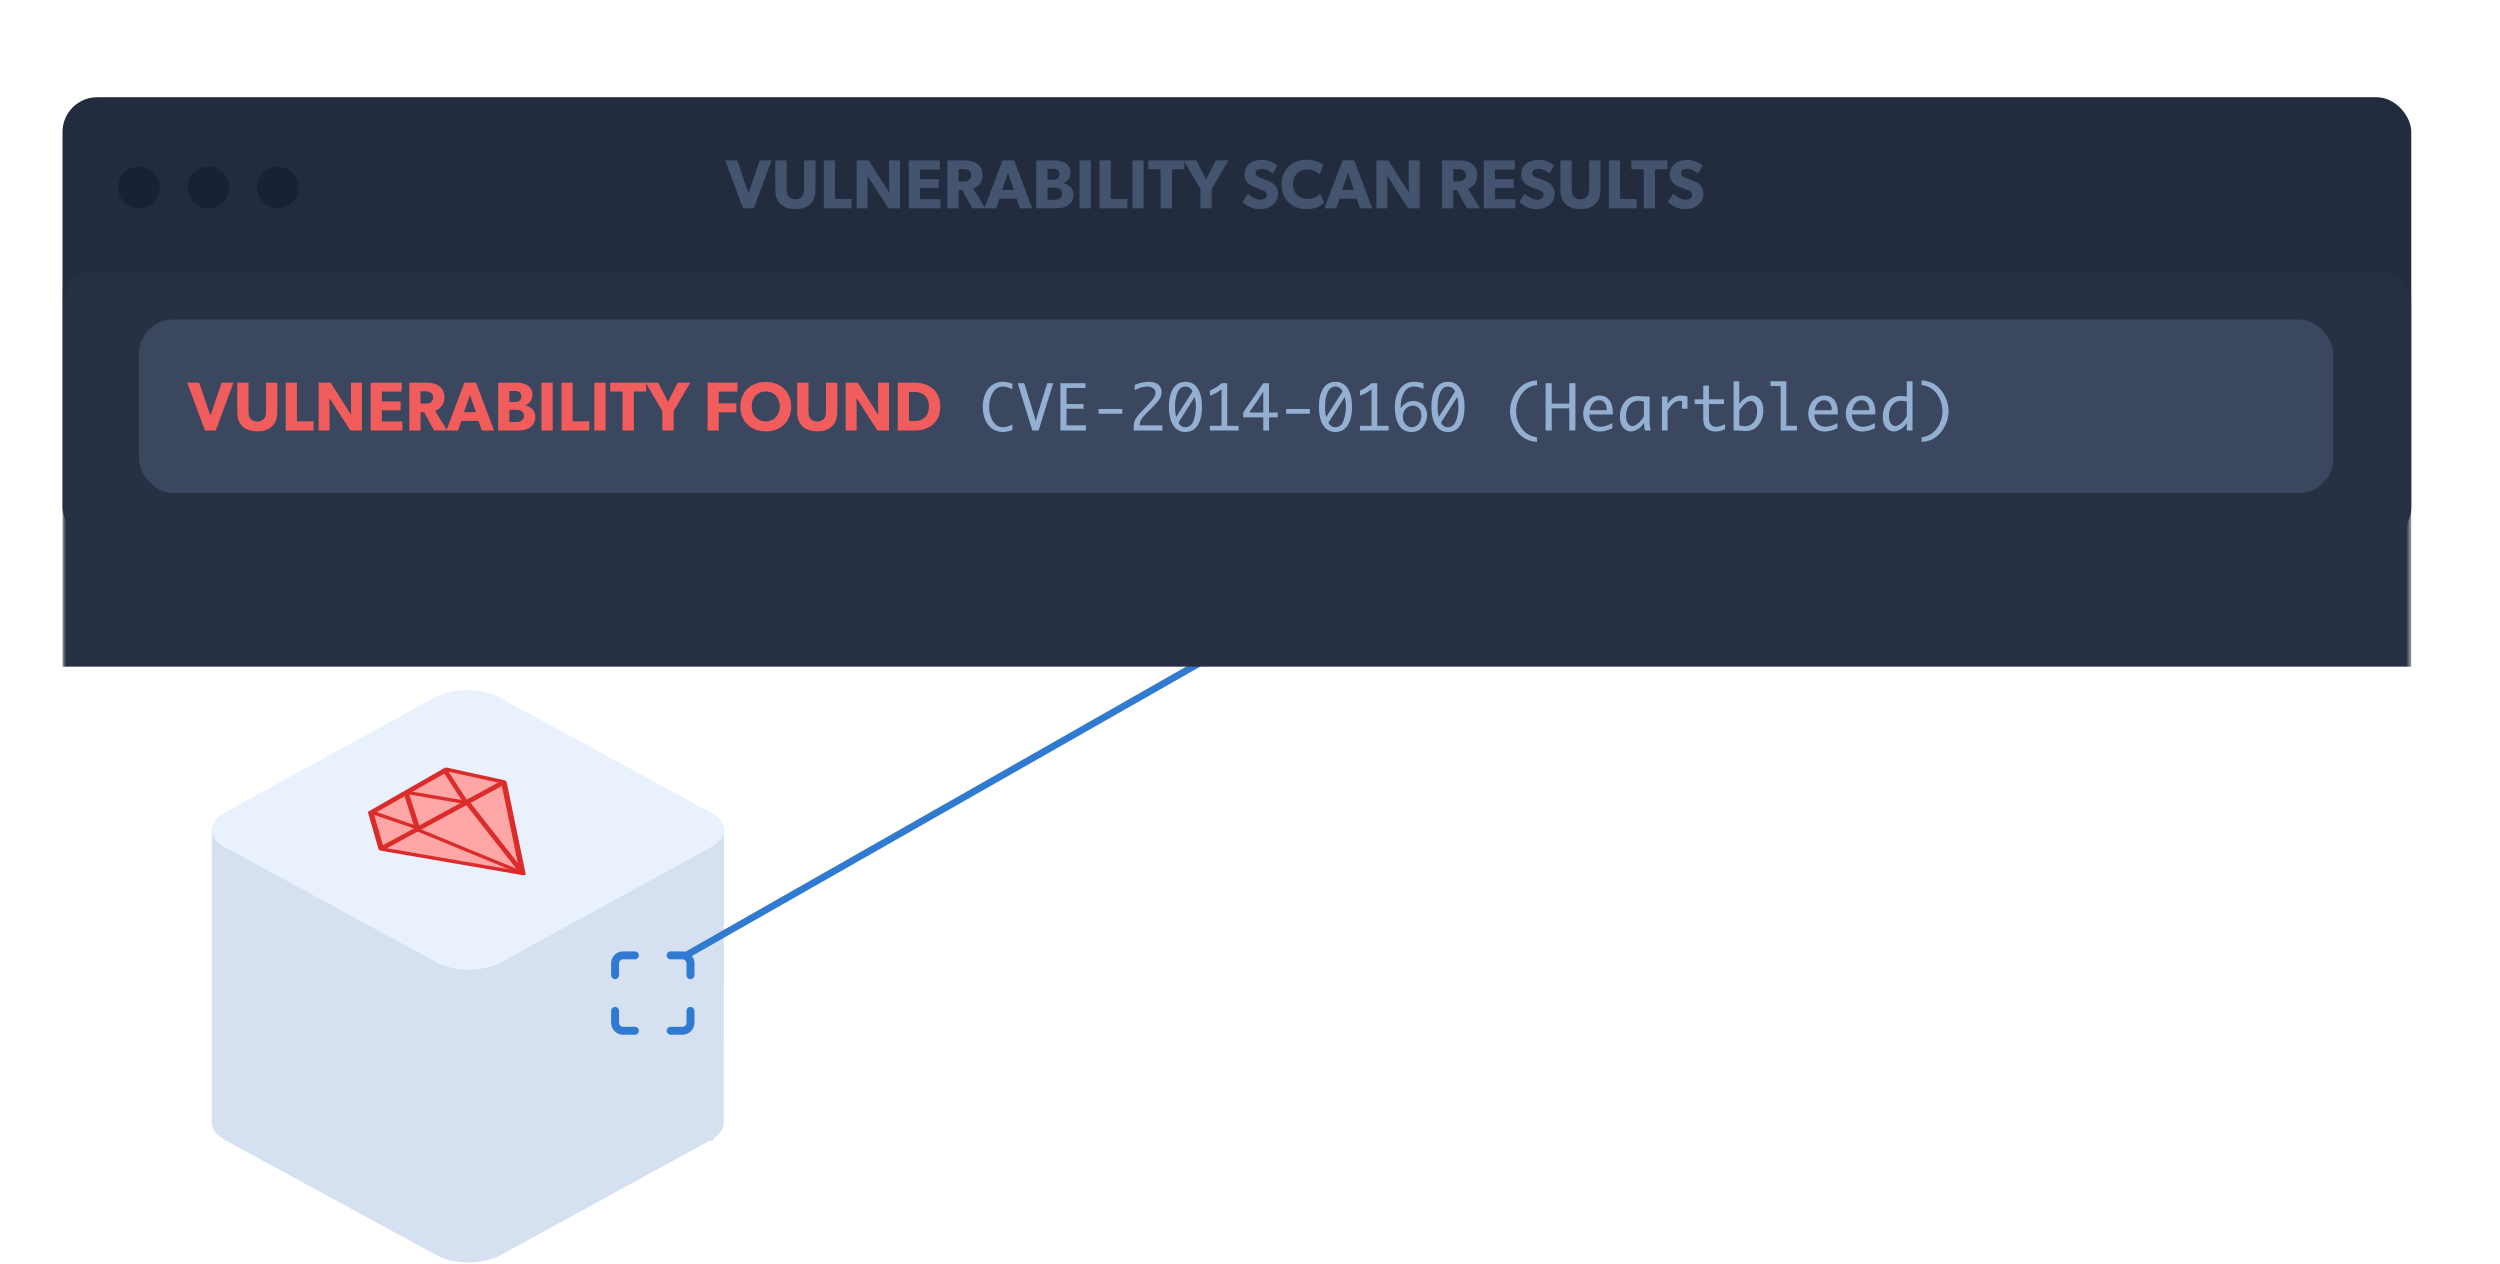 <svg xmlns="http://www.w3.org/2000/svg" xmlns:xlink="http://www.w3.org/1999/xlink" width="360" height="182" viewBox="0 0 360 182">
  <defs>
    <filter id="vuln-scanning-a" width="135.4%" height="287.5%" x="-17.7%" y="-93.8%" filterUnits="objectBoundingBox">
      <feOffset in="SourceAlpha" result="shadowOffsetOuter1"/>
      <feGaussianBlur in="shadowOffsetOuter1" result="shadowBlurOuter1" stdDeviation="20"/>
      <feColorMatrix in="shadowBlurOuter1" result="shadowMatrixOuter1" values="0 0 0 0 0 0 0 0 0 0 0 0 0 0 0 0 0 0 0.271 0"/>
      <feMerge>
        <feMergeNode in="shadowMatrixOuter1"/>
        <feMergeNode in="SourceGraphic"/>
      </feMerge>
    </filter>
    <rect id="vuln-scanning-b" width="338.225" height="64" rx="5"/>
  </defs>
  <g fill="none" fill-rule="evenodd" transform="translate(9 14)">
    <g transform="translate(21 85)">
      <path fill="#D5E0F0" d="M74.226 62.677C74.224 63.581 73.597 64.483 72.346 65.168 72.346 65.168 71.572 25.705 71.574 24.77 71.577 24.041 72.361 22.267 72.361 22.267 72.827 22.012 72.92 21.378 73.213 21.074 73.707 20.561 74.24 20.343 74.243 19.776L74.226 62.677zM3.079 25.475C3.076 26.366 2.391 65.166 2.391 65.166 1.114 64.471.478 63.555.481 62.639L.496 20.481C.493 21.107 1.256 21.311 1.852 21.866 2.128 22.124 2.002 22.788 2.406 23.008 2.406 23.008 3.081 24.702 3.079 25.475zM43.409 42.104C43.408 42.527 45.132 54.931 44.761 65.758 44.471 74.236 42.066 81.753 42.066 81.753 39.547 83.134 35.411 83.134 32.875 81.753 32.875 81.753 30.717 75.676 30.532 68.277 30.248 56.944 31.895 42.515 31.896 42.104 31.899 41.119 32.89 39.596 32.89 39.596 34.118 40.265 36.039 39.575 37.653 39.596 39.371 39.619 40.782 40.308 42.082 39.596 42.082 39.596 43.412 41.194 43.409 42.104z"/>
      <path fill="#D5E0F0" d="M57.213 28.898C61.816 26.377 72.361 22.267 72.361 22.267 72.361 22.267 73.28 44.764 73.276 56.094 73.272 67.423 72.346 65.168 72.346 65.168L42.066 81.753 42.083 38.853C42.083 38.853 51.724 31.905 57.213 28.898zM20.335 31.109C24.758 33.516 32.89 39.596 32.89 39.596L32.876 81.753 2.391 65.166 2.406 23.008C2.406 23.008 14.597 27.986 20.335 31.109z"/>
      <path fill="#E9F1FD" d="M72.331,17.992 C74.867,19.373 74.881,21.631 72.361,23.011 L42.083,39.596 C39.561,40.977 35.426,40.977 32.89,39.596 L2.405,23.008 C-0.131,21.629 -0.143,19.37 2.377,17.989 L32.656,1.405 C35.175,0.024 39.312,0.024 41.848,1.405 L72.331,17.992 Z"/>
      <g transform="rotate(-55 30.501 -9.707)">
        <polygon fill="#FFA6A6" points="3.754 .614 .451 4.588 9.129 23.449 18.335 13.78 14.99 5.778"/>
        <path fill="#DC2B2B" fill-rule="nonzero" d="M9.088,23.698 C9.007,23.653 8.93,23.562 8.879,23.449 L0.066,4.75 C-0.018,4.578 -0.023,4.387 0.056,4.291 L3.471,0.064 C3.525,-0.004 3.611,-0.018 3.7,0.024 L15.085,5.387 C15.174,5.429 15.257,5.525 15.309,5.646 L18.55,13.415 C18.625,13.597 18.615,13.794 18.526,13.889 L9.3,23.68 C9.247,23.736 9.169,23.742 9.088,23.698 Z M0.642,4.786 L9.102,22.741 L17.958,13.343 L14.925,6.081 L3.838,0.828 L0.642,4.786 Z"/>
        <path fill="#DC2B2B" fill-rule="nonzero" d="M18.095,13.844 L0.51,5.045 C0.355,4.968 0.229,4.744 0.229,4.543 C0.229,4.341 0.355,4.242 0.511,4.318 L18.116,13.078 C18.272,13.155 18.393,13.388 18.387,13.6 C18.381,13.811 18.25,13.92 18.095,13.844 Z"/>
        <path fill="#DC2B2B" fill-rule="nonzero" d="M9.247,23.274 C9.217,23.259 9.187,23.238 9.159,23.212 C9.004,23.072 8.922,22.821 8.974,22.652 L12.621,10.58 C12.675,10.407 12.848,10.374 13.004,10.509 C13.162,10.643 13.245,10.893 13.19,11.066 L9.531,23.158 C9.489,23.295 9.371,23.337 9.247,23.274 Z"/>
        <path fill="#DC2B2B" fill-rule="nonzero" d="M9.099,23.57 C8.988,23.506 8.886,23.344 8.853,23.164 L5.326,7.405 C5.283,7.187 5.363,7.019 5.504,7.031 C5.646,7.041 5.795,7.229 5.838,7.447 L9.354,23.226 C9.395,23.448 9.316,23.614 9.177,23.597 C9.151,23.595 9.125,23.585 9.099,23.57 Z"/>
        <path fill="#DC2B2B" fill-rule="nonzero" d="M5.758,7.488 C5.659,7.436 5.566,7.31 5.519,7.154 L3.571,0.443 C3.505,0.225 3.484,0.162 3.649,0.13 C3.814,0.097 4.072,0.333 4.138,0.552 L6.003,7.07 C6.068,7.291 6.012,7.489 5.878,7.512 C5.84,7.518 5.799,7.51 5.758,7.488 Z"/>
        <path fill="#DC2B2B" fill-rule="nonzero" d="M5.7,7.572 C5.649,7.542 5.597,7.487 5.553,7.41 C5.444,7.219 5.424,6.967 5.507,6.846 L8.732,2.628 C8.817,2.503 8.974,2.556 9.083,2.744 C9.192,2.934 9.211,3.188 9.126,3.313 L5.9,7.534 C5.85,7.606 5.775,7.616 5.7,7.572 Z"/>
        <path fill="#DC2B2B" fill-rule="nonzero" d="M12.73,11.079 C12.651,11.035 12.575,10.937 12.526,10.806 L8.907,3.172 C8.822,2.954 8.849,2.723 8.966,2.655 C9.082,2.587 9.246,2.709 9.33,2.928 L12.948,10.566 C13.03,10.788 13.003,11.021 12.886,11.087 C12.839,11.114 12.784,11.109 12.73,11.079 Z"/>
        <path fill="#DC2B2B" fill-rule="nonzero" d="M12.767,11.137 C12.729,11.115 12.691,11.078 12.655,11.028 C12.532,10.855 12.364,10.845 12.43,10.683 L14.577,5.393 C14.644,5.229 14.798,5.233 14.923,5.403 C15.047,5.574 15.093,5.846 15.027,6.011 L12.998,11.047 C12.95,11.162 12.86,11.191 12.767,11.137 Z"/>
      </g>
      <path fill="#307AD1" fill-rule="nonzero" d="M68.286,38 L66.571,38 C66.256,38 66,38.256 66,38.571 C66,38.887 66.256,39.143 66.571,39.143 L68.286,39.143 C68.601,39.143 68.857,39.399 68.857,39.714 L68.857,41.429 C68.857,41.744 69.113,42 69.429,42 C69.744,42 70,41.744 70,41.429 L70,39.714 C70,38.768 69.232,38 68.286,38 Z M61.429,38 L59.714,38 C58.768,38 58,38.768 58,39.714 L58,41.429 C58,41.744 58.256,42 58.571,42 C58.887,42 59.143,41.744 59.143,41.429 L59.143,39.714 C59.143,39.399 59.399,39.143 59.714,39.143 L61.429,39.143 C61.744,39.143 62,38.887 62,38.572 C62,38.256 61.744,38 61.429,38 Z M69.429,46 C69.113,46 68.857,46.256 68.857,46.571 L68.857,48.286 C68.857,48.601 68.601,48.857 68.286,48.857 L66.571,48.857 C66.256,48.857 66,49.113 66,49.429 C66,49.744 66.256,50 66.571,50 L68.286,50 C69.232,50 70,49.232 70,48.286 L70,46.571 C70,46.256 69.744,46 69.429,46 Z M61.428,48.857 L59.714,48.857 C59.399,48.857 59.143,48.601 59.143,48.286 L59.143,46.571 C59.143,46.256 58.887,46 58.571,46 C58.256,46 58,46.256 58,46.571 L58,48.286 C58,49.232 58.768,50 59.714,50 L61.429,50 C61.744,50 62,49.744 62,49.429 C62,49.113 61.744,48.857 61.428,48.857 Z"/>
    </g>
    <polyline stroke="#307AD1" points="89.659 123.643 168.501 78.759 168.501 62.593"/>
    <g filter="url(#vuln-scanning-a)">
      <mask id="vuln-scanning-c" fill="white">
        <use xlink:href="#vuln-scanning-b"/>
      </mask>
      <use fill="#222C3E" xlink:href="#vuln-scanning-b"/>
      <circle cx="11" cy="13" r="3" fill="#172234" mask="url(#vuln-scanning-c)"/>
      <circle cx="21" cy="13" r="3" fill="#172234" mask="url(#vuln-scanning-c)"/>
      <circle cx="31" cy="13" r="3" fill="#172234" mask="url(#vuln-scanning-c)"/>
      <rect width="338.225" height="57" y="25" fill="#273143" mask="url(#vuln-scanning-c)"/>
      <path fill="#45546E" d="M100.395,9.1 L102.105,9.1 L99.545,16 L98.005,16 L95.445,9.1 L97.165,9.1 L98.785,13.85 L100.395,9.1 Z M108.425,9.1 L108.425,13.12 C108.425,14.09 108.255,14.76 107.765,15.29 C107.285,15.81 106.535,16.11 105.535,16.11 C104.525,16.11 103.785,15.81 103.295,15.29 C102.815,14.76 102.645,14.09 102.645,13.12 L102.645,9.1 L104.275,9.1 L104.275,13.12 C104.275,13.61 104.315,13.99 104.545,14.27 C104.765,14.53 105.085,14.7 105.535,14.7 C105.985,14.7 106.305,14.53 106.525,14.27 C106.755,13.99 106.795,13.61 106.795,13.12 L106.795,9.1 L108.425,9.1 Z M113.635,14.66 L113.635,16 L109.635,16 L109.635,9.1 L111.245,9.1 L111.245,14.66 L113.635,14.66 Z M120.605,9.1 L120.605,16 L118.945,16 L115.915,11.32 C115.915,11.32 115.945,12.15 115.945,12.88 L115.945,16 L114.365,16 L114.365,9.1 L116.095,9.1 L119.055,13.74 C119.055,13.74 119.025,12.96 119.025,12.23 L119.025,9.1 L120.605,9.1 Z M126.425,14.69 L126.425,16 L121.865,16 L121.865,9.1 L126.335,9.1 L126.335,10.39 L123.475,10.39 L123.475,11.8 L126.175,11.8 L126.175,13.09 L123.475,13.09 L123.475,14.69 L126.425,14.69 Z M131.135,13.15 L132.885,16 L131.005,16 L129.555,13.36 L129.045,13.36 L129.045,16 L127.425,16 L127.425,9.1 L129.905,9.1 C130.675,9.1 131.275,9.26 131.725,9.59 C132.185,9.93 132.485,10.48 132.485,11.17 C132.485,12.48 131.645,12.99 131.135,13.15 Z M130.855,11.23 C130.855,10.88 130.715,10.68 130.505,10.53 C130.305,10.38 130.045,10.35 129.675,10.35 L129.035,10.35 L129.035,12.12 L129.675,12.12 C130.045,12.12 130.305,12.08 130.505,11.93 C130.715,11.78 130.855,11.59 130.855,11.23 Z M137.035,9.09 L139.635,16 L137.875,16 L137.385,14.61 L134.925,14.61 L134.435,16 L132.755,16 L135.355,9.09 L137.035,9.09 Z M135.295,13.35 L137.015,13.35 L136.155,10.87 L135.295,13.35 Z M145.575,14.02 C145.575,14.78 145.255,15.23 144.815,15.55 C144.375,15.87 143.755,16 143.045,16 L140.225,16 L140.225,9.1 L142.575,9.1 C143.205,9.1 143.815,9.15 144.275,9.39 C144.735,9.63 145.155,10.08 145.155,10.84 C145.155,11.6 144.665,12.18 144.145,12.36 L144.145,12.38 C145.005,12.59 145.575,13.17 145.575,14.02 Z M143.565,11.08 C143.565,10.75 143.425,10.56 143.225,10.44 C143.035,10.32 142.855,10.3 142.505,10.3 L141.835,10.3 L141.835,11.89 L142.465,11.89 C142.825,11.89 143.035,11.87 143.225,11.74 C143.425,11.6 143.565,11.42 143.565,11.08 Z M143.935,13.89 C143.935,13.58 143.825,13.37 143.585,13.2 C143.345,13.03 143.075,13.01 142.725,13.01 L141.835,13.01 L141.835,14.77 L142.725,14.77 C143.075,14.77 143.345,14.75 143.585,14.58 C143.825,14.42 143.935,14.19 143.935,13.89 Z M148.075,9.1 L148.075,16 L146.455,16 L146.455,9.1 L148.075,9.1 Z M153.335,14.66 L153.335,16 L149.335,16 L149.335,9.1 L150.945,9.1 L150.945,14.66 L153.335,14.66 Z M155.685,9.1 L155.685,16 L154.065,16 L154.065,9.1 L155.685,9.1 Z M161.535,9.1 L161.535,10.38 L159.755,10.38 L159.755,16 L158.135,16 L158.135,10.38 L156.355,10.38 L156.355,9.1 L161.535,9.1 Z M166.085,9.1 L167.885,9.1 L165.485,13.21 L165.485,16 L163.865,16 L163.865,13.21 L161.465,9.1 L163.265,9.1 L164.675,11.85 L166.085,9.1 Z M175.035,13.9 C175.035,14.56 174.725,15.16 174.225,15.55 C173.735,15.94 173.095,16.12 172.355,16.12 C171.355,16.12 170.465,15.6 169.905,15.08 L170.705,13.9 C171.205,14.42 171.975,14.77 172.505,14.77 C173.025,14.77 173.425,14.52 173.425,14.06 C173.425,13.59 172.915,13.41 172.615,13.3 C172.315,13.19 171.795,13.01 171.565,12.91 C171.395,12.83 171.045,12.7 170.745,12.41 C170.445,12.13 170.205,11.73 170.205,11.08 C170.205,10.42 170.525,9.9 170.925,9.57 C171.315,9.24 171.945,9.02 172.745,9.02 C173.545,9.02 174.465,9.4 174.935,9.87 L174.245,11 C173.845,10.6 173.225,10.3 172.705,10.3 C172.185,10.3 171.805,10.5 171.805,10.92 C171.805,11.34 172.195,11.5 172.505,11.62 C172.805,11.74 173.315,11.92 173.535,12.01 C173.725,12.08 174.185,12.26 174.495,12.57 C174.785,12.86 175.035,13.28 175.035,13.9 Z M181.115,13.92 L181.655,15.18 C181.305,15.54 180.575,16.12 179.165,16.12 C177.135,16.12 175.545,14.78 175.545,12.56 C175.545,10.33 177.155,9 179.165,9 C180.585,9 181.355,9.59 181.535,9.78 L181.035,11.12 C180.905,10.95 180.165,10.4 179.255,10.4 C178.085,10.4 177.185,11.18 177.185,12.53 C177.185,13.88 178.125,14.65 179.255,14.65 C180.115,14.65 180.735,14.31 181.115,13.92 Z M186.005,9.09 L188.605,16 L186.845,16 L186.355,14.61 L183.895,14.61 L183.405,16 L181.725,16 L184.325,9.09 L186.005,9.09 Z M184.265,13.35 L185.985,13.35 L185.125,10.87 L184.265,13.35 Z M195.435,9.1 L195.435,16 L193.775,16 L190.745,11.32 C190.745,11.32 190.775,12.15 190.775,12.88 L190.775,16 L189.195,16 L189.195,9.1 L190.925,9.1 L193.885,13.74 C193.885,13.74 193.855,12.96 193.855,12.23 L193.855,9.1 L195.435,9.1 Z M202.375,13.15 L204.125,16 L202.245,16 L200.795,13.36 L200.285,13.36 L200.285,16 L198.665,16 L198.665,9.1 L201.145,9.1 C201.915,9.1 202.515,9.26 202.965,9.59 C203.425,9.93 203.725,10.48 203.725,11.17 C203.725,12.48 202.885,12.99 202.375,13.15 Z M202.095,11.23 C202.095,10.88 201.955,10.68 201.745,10.53 C201.545,10.38 201.285,10.35 200.915,10.35 L200.275,10.35 L200.275,12.12 L200.915,12.12 C201.285,12.12 201.545,12.08 201.745,11.93 C201.955,11.78 202.095,11.59 202.095,11.23 Z M209.225,14.69 L209.225,16 L204.665,16 L204.665,9.1 L209.135,9.1 L209.135,10.39 L206.275,10.39 L206.275,11.8 L208.975,11.8 L208.975,13.09 L206.275,13.09 L206.275,14.69 L209.225,14.69 Z M214.885,13.9 C214.885,14.56 214.575,15.16 214.075,15.55 C213.585,15.94 212.945,16.12 212.205,16.12 C211.205,16.12 210.315,15.6 209.755,15.08 L210.555,13.9 C211.055,14.42 211.825,14.77 212.355,14.77 C212.875,14.77 213.275,14.52 213.275,14.06 C213.275,13.59 212.765,13.41 212.465,13.3 C212.165,13.19 211.645,13.01 211.415,12.91 C211.245,12.83 210.895,12.7 210.595,12.41 C210.295,12.13 210.055,11.73 210.055,11.08 C210.055,10.42 210.375,9.9 210.775,9.57 C211.165,9.24 211.795,9.02 212.595,9.02 C213.395,9.02 214.315,9.4 214.785,9.87 L214.095,11 C213.695,10.6 213.075,10.3 212.555,10.3 C212.035,10.3 211.655,10.5 211.655,10.92 C211.655,11.34 212.045,11.5 212.355,11.62 C212.655,11.74 213.165,11.92 213.385,12.01 C213.575,12.08 214.035,12.26 214.345,12.57 C214.635,12.86 214.885,13.28 214.885,13.9 Z M221.475,9.1 L221.475,13.12 C221.475,14.09 221.305,14.76 220.815,15.29 C220.335,15.81 219.585,16.11 218.585,16.11 C217.575,16.11 216.835,15.81 216.345,15.29 C215.865,14.76 215.695,14.09 215.695,13.12 L215.695,9.1 L217.325,9.1 L217.325,13.12 C217.325,13.61 217.365,13.99 217.595,14.27 C217.815,14.53 218.135,14.7 218.585,14.7 C219.035,14.7 219.355,14.53 219.575,14.27 C219.805,13.99 219.845,13.61 219.845,13.12 L219.845,9.1 L221.475,9.1 Z M226.685,14.66 L226.685,16 L222.685,16 L222.685,9.1 L224.295,9.1 L224.295,14.66 L226.685,14.66 Z M231.105,9.1 L231.105,10.38 L229.325,10.38 L229.325,16 L227.705,16 L227.705,10.38 L225.925,10.38 L225.925,9.1 L231.105,9.1 Z M236.285,13.9 C236.285,14.56 235.975,15.16 235.475,15.55 C234.985,15.94 234.345,16.12 233.605,16.12 C232.605,16.12 231.715,15.6 231.155,15.08 L231.955,13.9 C232.455,14.42 233.225,14.77 233.755,14.77 C234.275,14.77 234.675,14.52 234.675,14.06 C234.675,13.59 234.165,13.41 233.865,13.3 C233.565,13.19 233.045,13.01 232.815,12.91 C232.645,12.83 232.295,12.7 231.995,12.41 C231.695,12.13 231.455,11.73 231.455,11.08 C231.455,10.42 231.775,9.9 232.175,9.57 C232.565,9.24 233.195,9.02 233.995,9.02 C234.795,9.02 235.715,9.4 236.185,9.87 L235.495,11 C235.095,10.6 234.475,10.3 233.955,10.3 C233.435,10.3 233.055,10.5 233.055,10.92 C233.055,11.34 233.445,11.5 233.755,11.62 C234.055,11.74 234.565,11.92 234.785,12.01 C234.975,12.08 235.435,12.26 235.745,12.57 C236.035,12.86 236.285,13.28 236.285,13.9 Z"/>
      <g transform="translate(11 32)">
        <rect width="316" height="25" fill="#3A475E" rx="5"/>
        <path fill="#F15C5C" d="M4.91,2.1 L6.62,2.1 L4.06,9 L2.52,9 L-0.04,2.1 L1.68,2.1 L3.3,6.85 L4.91,2.1 Z M12.94,2.1 L12.94,6.12 C12.94,7.09 12.77,7.76 12.28,8.29 C11.8,8.81 11.05,9.11 10.05,9.11 C9.04,9.11 8.3,8.81 7.81,8.29 C7.33,7.76 7.16,7.09 7.16,6.12 L7.16,2.1 L8.79,2.1 L8.79,6.12 C8.79,6.61 8.83,6.99 9.06,7.27 C9.28,7.53 9.6,7.7 10.05,7.7 C10.5,7.7 10.82,7.53 11.04,7.27 C11.27,6.99 11.31,6.61 11.31,6.12 L11.31,2.1 L12.94,2.1 Z M18.15,7.66 L18.15,9 L14.15,9 L14.15,2.1 L15.76,2.1 L15.76,7.66 L18.15,7.66 Z M25.12,2.1 L25.12,9 L23.46,9 L20.43,4.32 C20.43,4.32 20.46,5.15 20.46,5.88 L20.46,9 L18.88,9 L18.88,2.1 L20.61,2.1 L23.57,6.74 C23.57,6.74 23.54,5.96 23.54,5.23 L23.54,2.1 L25.12,2.1 Z M30.94,7.69 L30.94,9 L26.38,9 L26.38,2.1 L30.85,2.1 L30.85,3.39 L27.99,3.39 L27.99,4.8 L30.69,4.8 L30.69,6.09 L27.99,6.09 L27.99,7.69 L30.94,7.69 Z M35.65,6.15 L37.4,9 L35.52,9 L34.07,6.36 L33.56,6.36 L33.56,9 L31.94,9 L31.94,2.1 L34.42,2.1 C35.19,2.1 35.79,2.26 36.24,2.59 C36.7,2.93 37,3.48 37,4.17 C37,5.48 36.16,5.99 35.65,6.15 Z M35.37,4.23 C35.37,3.88 35.23,3.68 35.02,3.53 C34.82,3.38 34.56,3.35 34.19,3.35 L33.55,3.35 L33.55,5.12 L34.19,5.12 C34.56,5.12 34.82,5.08 35.02,4.93 C35.23,4.78 35.37,4.59 35.37,4.23 Z M41.55,2.09 L44.15,9 L42.39,9 L41.9,7.61 L39.44,7.61 L38.95,9 L37.27,9 L39.87,2.09 L41.55,2.09 Z M39.81,6.35 L41.53,6.35 L40.67,3.87 L39.81,6.35 Z M50.09,7.02 C50.09,7.78 49.77,8.23 49.33,8.55 C48.89,8.87 48.27,9 47.56,9 L44.74,9 L44.74,2.1 L47.09,2.1 C47.72,2.1 48.33,2.15 48.79,2.39 C49.25,2.63 49.67,3.08 49.67,3.84 C49.67,4.6 49.18,5.18 48.66,5.36 L48.66,5.38 C49.52,5.59 50.09,6.17 50.09,7.02 Z M48.08,4.08 C48.08,3.75 47.94,3.56 47.74,3.44 C47.55,3.32 47.37,3.3 47.02,3.3 L46.35,3.3 L46.35,4.89 L46.98,4.89 C47.34,4.89 47.55,4.87 47.74,4.74 C47.94,4.6 48.08,4.42 48.08,4.08 Z M48.45,6.89 C48.45,6.58 48.34,6.37 48.1,6.2 C47.86,6.03 47.59,6.01 47.24,6.01 L46.35,6.01 L46.35,7.77 L47.24,7.77 C47.59,7.77 47.86,7.75 48.1,7.58 C48.34,7.42 48.45,7.19 48.45,6.89 Z M52.59,2.1 L52.59,9 L50.97,9 L50.97,2.1 L52.59,2.1 Z M57.85,7.66 L57.85,9 L53.85,9 L53.85,2.1 L55.46,2.1 L55.46,7.66 L57.85,7.66 Z M60.2,2.1 L60.2,9 L58.58,9 L58.58,2.1 L60.2,2.1 Z M66.05,2.1 L66.05,3.38 L64.27,3.38 L64.27,9 L62.65,9 L62.65,3.38 L60.87,3.38 L60.87,2.1 L66.05,2.1 Z M70.6,2.1 L72.4,2.1 L70,6.21 L70,9 L68.38,9 L68.38,6.21 L65.98,2.1 L67.78,2.1 L69.19,4.85 L70.6,2.1 Z M79.2,2.1 L79.2,3.39 L76.5,3.39 L76.5,5.08 L79.04,5.08 L79.04,6.37 L76.5,6.37 L76.5,9 L74.89,9 L74.89,2.1 L79.2,2.1 Z M86.93,5.56 C86.93,7.79 85.32,9.12 83.27,9.12 C81.22,9.12 79.61,7.79 79.61,5.56 C79.61,3.33 81.22,1.99 83.27,1.99 C85.32,1.99 86.93,3.33 86.93,5.56 Z M85.29,5.52 C85.29,4.21 84.42,3.37 83.27,3.37 C82.12,3.37 81.25,4.2 81.25,5.52 C81.25,6.84 82.12,7.68 83.27,7.68 C84.42,7.68 85.29,6.84 85.29,5.52 Z M93.57,2.1 L93.57,6.12 C93.57,7.09 93.4,7.76 92.91,8.29 C92.43,8.81 91.68,9.11 90.68,9.11 C89.67,9.11 88.93,8.81 88.44,8.29 C87.96,7.76 87.79,7.09 87.79,6.12 L87.79,2.1 L89.42,2.1 L89.42,6.12 C89.42,6.61 89.46,6.99 89.69,7.27 C89.91,7.53 90.23,7.7 90.68,7.7 C91.13,7.7 91.45,7.53 91.67,7.27 C91.9,6.99 91.94,6.61 91.94,6.12 L91.94,2.1 L93.57,2.1 Z M101.02,2.1 L101.02,9 L99.36,9 L96.33,4.32 C96.33,4.32 96.36,5.15 96.36,5.88 L96.36,9 L94.78,9 L94.78,2.1 L96.51,2.1 L99.47,6.74 C99.47,6.74 99.44,5.96 99.44,5.23 L99.44,2.1 L101.02,2.1 Z M108.4,5.55 C108.4,6.89 107.86,7.69 107.28,8.18 C106.71,8.66 105.82,9 104.62,9 L102.28,9 L102.28,2.1 L104.62,2.1 C105.82,2.1 106.71,2.44 107.28,2.93 C107.86,3.41 108.4,4.21 108.4,5.55 Z M106.76,5.55 C106.76,4.7 106.44,4.21 106.15,3.93 C105.86,3.66 105.38,3.44 104.71,3.44 L103.89,3.44 L103.89,7.63 L104.71,7.63 C105.38,7.63 105.86,7.41 106.15,7.13 C106.44,6.86 106.76,6.4 106.76,5.55 Z" transform="translate(7 7)"/>
        <path fill="#93B0D2" d="M4.781,8.921 C4.271,9.111 3.814,9.207 3.41,9.207 C2.877,9.207 2.386,9.064 1.938,8.778 C1.49,8.492 1.141,8.068 0.892,7.504 C0.643,6.94 0.519,6.302 0.519,5.59 C0.519,4.884 0.642,4.25 0.888,3.687 C1.134,3.125 1.481,2.698 1.929,2.408 C2.377,2.118 2.871,1.973 3.41,1.973 C3.814,1.973 4.271,2.068 4.781,2.259 L4.781,3.067 C4.31,2.795 3.841,2.659 3.375,2.659 C3.023,2.659 2.702,2.779 2.41,3.019 C2.119,3.259 1.884,3.612 1.705,4.076 C1.526,4.54 1.437,5.045 1.437,5.59 C1.437,6.144 1.529,6.655 1.714,7.124 C1.898,7.592 2.134,7.943 2.421,8.176 C2.708,8.409 3.026,8.525 3.375,8.525 C3.838,8.525 4.307,8.389 4.781,8.117 L4.781,8.921 Z M9.809,2.18 L10.661,2.18 L8.561,9 L7.66,9 L5.546,2.18 L6.482,2.18 L7.963,6.943 L8.156,7.638 L8.328,6.948 L9.809,2.18 Z M15.376,8.249 L15.376,9 L11.694,9 L11.694,2.18 L15.306,2.18 L15.306,2.865 L12.582,2.865 L12.582,5.181 L15.034,5.181 L15.034,5.862 L12.582,5.862 L12.582,8.249 L15.376,8.249 Z M17.2,6.579 L17.2,5.897 L20.61,5.897 L20.61,6.579 L17.2,6.579 Z M26.385,9 L22.258,9 L22.258,8.249 C22.258,8.055 22.298,7.848 22.377,7.627 C22.456,7.406 22.607,7.157 22.83,6.882 C23.052,6.606 23.288,6.341 23.537,6.086 L24.003,5.612 C24.097,5.515 24.302,5.291 24.618,4.939 C24.935,4.588 25.143,4.318 25.244,4.131 C25.345,3.943 25.396,3.759 25.396,3.577 C25.396,3.284 25.279,3.058 25.044,2.898 C24.81,2.739 24.546,2.659 24.253,2.659 C24.086,2.659 23.9,2.678 23.693,2.716 C23.487,2.754 23.306,2.799 23.15,2.85 C22.995,2.901 22.743,3.006 22.395,3.164 L22.395,2.439 C22.764,2.263 23.134,2.142 23.504,2.076 C23.875,2.01 24.18,1.978 24.42,1.978 C24.775,1.978 25.101,2.035 25.398,2.151 C25.696,2.267 25.917,2.446 26.062,2.689 C26.207,2.933 26.279,3.192 26.279,3.467 C26.279,3.775 26.186,4.09 26,4.412 C25.814,4.734 25.463,5.149 24.948,5.656 L24.447,6.152 L24.025,6.565 C23.758,6.835 23.543,7.096 23.379,7.348 C23.215,7.6 23.124,7.9 23.106,8.249 L26.385,8.249 L26.385,9 Z M29.703,1.978 C30.479,1.978 31.071,2.303 31.478,2.955 C31.885,3.607 32.089,4.485 32.089,5.59 C32.089,6.697 31.885,7.577 31.478,8.229 C31.071,8.881 30.479,9.207 29.703,9.207 C28.929,9.207 28.338,8.881 27.929,8.229 C27.521,7.577 27.316,6.697 27.316,5.59 C27.316,4.485 27.521,3.607 27.929,2.955 C28.338,2.303 28.929,1.978 29.703,1.978 Z M28.371,7.049 L30.731,3.353 C30.582,3.081 30.42,2.897 30.245,2.802 C30.071,2.706 29.89,2.659 29.703,2.659 C29.213,2.659 28.841,2.93 28.586,3.474 C28.332,4.017 28.204,4.707 28.204,5.542 C28.204,5.732 28.21,5.937 28.222,6.157 C28.233,6.376 28.283,6.674 28.371,7.049 Z M31.025,4.166 L28.683,7.884 C28.809,8.098 28.954,8.258 29.118,8.365 C29.282,8.472 29.465,8.525 29.667,8.525 C30.224,8.525 30.62,8.214 30.854,7.592 C31.088,6.969 31.206,6.278 31.206,5.52 C31.206,5.051 31.146,4.6 31.025,4.166 Z M34.901,8.319 L34.901,3.054 C34.655,3.25 34.417,3.417 34.185,3.555 C33.954,3.693 33.636,3.833 33.231,3.977 L33.231,3.239 C33.873,2.966 34.43,2.613 34.901,2.18 L35.719,2.18 L35.719,8.319 L37.358,8.319 L37.358,9 L33.231,9 L33.231,8.319 L34.901,8.319 Z M40.913,9 L40.913,7.093 L38.017,7.093 L38.017,6.407 L40.913,2.18 L41.735,2.18 L41.735,6.407 L42.996,6.407 L42.996,7.093 L41.735,7.093 L41.735,9 L40.913,9 Z M40.913,6.407 L40.913,3.419 L38.887,6.407 L40.913,6.407 Z M44.205,6.579 L44.205,5.897 L47.615,5.897 L47.615,6.579 L44.205,6.579 Z M51.306,1.978 C52.083,1.978 52.674,2.303 53.082,2.955 C53.489,3.607 53.692,4.485 53.692,5.59 C53.692,6.697 53.489,7.577 53.082,8.229 C52.674,8.881 52.083,9.207 51.306,9.207 C50.533,9.207 49.942,8.881 49.533,8.229 C49.124,7.577 48.92,6.697 48.92,5.59 C48.92,4.485 49.124,3.607 49.533,2.955 C49.942,2.303 50.533,1.978 51.306,1.978 Z M49.975,7.049 L52.334,3.353 C52.185,3.081 52.023,2.897 51.849,2.802 C51.675,2.706 51.494,2.659 51.306,2.659 C50.817,2.659 50.445,2.93 50.19,3.474 C49.935,4.017 49.808,4.707 49.808,5.542 C49.808,5.732 49.813,5.937 49.825,6.157 C49.837,6.376 49.887,6.674 49.975,7.049 Z M52.629,4.166 L50.287,7.884 C50.413,8.098 50.558,8.258 50.722,8.365 C50.886,8.472 51.069,8.525 51.271,8.525 C51.828,8.525 52.223,8.214 52.458,7.592 C52.692,6.969 52.809,6.278 52.809,5.52 C52.809,5.051 52.749,4.6 52.629,4.166 Z M56.505,8.319 L56.505,3.054 C56.259,3.25 56.02,3.417 55.789,3.555 C55.557,3.693 55.239,3.833 54.835,3.977 L54.835,3.239 C55.477,2.966 56.033,2.613 56.505,2.18 L57.322,2.18 L57.322,8.319 L58.961,8.319 L58.961,9 L54.835,9 L54.835,8.319 L56.505,8.319 Z M60.693,5.801 C60.904,5.487 61.165,5.232 61.477,5.034 C61.789,4.836 62.133,4.737 62.508,4.737 C62.862,4.737 63.198,4.824 63.516,4.997 C63.834,5.169 64.077,5.41 64.244,5.719 C64.411,6.029 64.494,6.388 64.494,6.798 C64.494,7.446 64.287,8.009 63.872,8.488 C63.458,8.967 62.912,9.207 62.235,9.207 C61.438,9.207 60.843,8.873 60.449,8.207 C60.055,7.54 59.858,6.693 59.858,5.665 C59.858,4.528 60.108,3.629 60.609,2.969 C61.11,2.308 61.789,1.978 62.644,1.978 C63.104,1.978 63.551,2.045 63.984,2.18 L63.984,3.006 C63.498,2.774 63.04,2.659 62.609,2.659 C62,2.659 61.528,2.938 61.194,3.498 C60.86,4.058 60.693,4.767 60.693,5.625 L60.693,5.801 Z M62.297,8.525 C62.517,8.525 62.738,8.46 62.96,8.33 C63.183,8.199 63.358,7.999 63.486,7.728 C63.613,7.457 63.677,7.162 63.677,6.842 C63.677,6.426 63.569,6.085 63.354,5.818 C63.138,5.552 62.832,5.418 62.433,5.418 C62.02,5.418 61.681,5.573 61.416,5.882 C61.151,6.191 61.018,6.567 61.018,7.009 C61.018,7.455 61.148,7.819 61.407,8.101 C61.666,8.384 61.963,8.525 62.297,8.525 Z M67.509,1.978 C68.285,1.978 68.877,2.303 69.284,2.955 C69.691,3.607 69.895,4.485 69.895,5.59 C69.895,6.697 69.691,7.577 69.284,8.229 C68.877,8.881 68.285,9.207 67.509,9.207 C66.735,9.207 66.144,8.881 65.736,8.229 C65.327,7.577 65.123,6.697 65.123,5.59 C65.123,4.485 65.327,3.607 65.736,2.955 C66.144,2.303 66.735,1.978 67.509,1.978 Z M66.177,7.049 L68.537,3.353 C68.388,3.081 68.226,2.897 68.052,2.802 C67.877,2.706 67.696,2.659 67.509,2.659 C67.02,2.659 66.647,2.93 66.393,3.474 C66.138,4.017 66.01,4.707 66.01,5.542 C66.01,5.732 66.016,5.937 66.028,6.157 C66.04,6.376 66.089,6.674 66.177,7.049 Z M68.832,4.166 L66.489,7.884 C66.615,8.098 66.76,8.258 66.924,8.365 C67.088,8.472 67.271,8.525 67.474,8.525 C68.03,8.525 68.426,8.214 68.66,7.592 C68.895,6.969 69.012,6.278 69.012,5.52 C69.012,5.051 68.952,4.6 68.832,4.166 Z M80.323,10.635 C79.512,10.585 78.828,10.356 78.271,9.947 C77.714,9.538 77.27,8.987 76.937,8.292 C76.605,7.598 76.438,6.902 76.438,6.205 C76.438,5.508 76.605,4.812 76.937,4.118 C77.27,3.423 77.714,2.872 78.271,2.463 C78.828,2.054 79.512,1.824 80.323,1.771 L80.323,2.457 C79.711,2.512 79.184,2.718 78.743,3.074 C78.302,3.43 77.956,3.883 77.704,4.434 C77.452,4.985 77.326,5.575 77.326,6.205 C77.326,6.835 77.452,7.425 77.704,7.976 C77.956,8.527 78.302,8.979 78.743,9.334 C79.184,9.688 79.711,9.895 80.323,9.954 L80.323,10.635 Z M81.567,9 L81.567,2.18 L82.455,2.18 L82.455,5.115 L84.977,5.115 L84.977,2.18 L85.86,2.18 L85.86,9 L84.977,9 L84.977,5.796 L82.455,5.796 L82.455,9 L81.567,9 Z M91.178,8.675 C90.524,8.985 89.906,9.141 89.323,9.141 C88.881,9.141 88.485,9.031 88.137,8.811 C87.788,8.591 87.509,8.277 87.3,7.868 C87.09,7.46 86.985,7.022 86.985,6.557 C86.985,6.108 87.085,5.678 87.284,5.265 C87.483,4.852 87.762,4.53 88.119,4.3 C88.477,4.07 88.875,3.955 89.314,3.955 C89.897,3.955 90.365,4.163 90.719,4.579 C91.072,4.995 91.248,5.637 91.248,6.504 L91.248,6.68 L87.864,6.68 C87.864,7.02 87.935,7.33 88.077,7.611 C88.219,7.893 88.406,8.104 88.638,8.244 C88.869,8.385 89.133,8.455 89.429,8.455 C89.956,8.455 90.539,8.279 91.178,7.928 L91.178,8.675 Z M87.913,6.069 L90.36,6.069 L90.36,5.95 C90.36,5.549 90.262,5.229 90.066,4.992 C89.87,4.755 89.607,4.636 89.279,4.636 C88.948,4.636 88.662,4.757 88.42,4.999 C88.178,5.24 88.009,5.597 87.913,6.069 Z M95.722,7.897 C95.473,8.307 95.173,8.616 94.823,8.824 C94.473,9.032 94.151,9.136 93.858,9.136 C93.448,9.136 93.08,8.959 92.753,8.604 C92.427,8.25 92.263,7.712 92.263,6.992 C92.263,6.423 92.372,5.916 92.588,5.469 C92.805,5.022 93.095,4.669 93.458,4.41 C93.822,4.151 94.271,4.021 94.808,4.021 C94.963,4.021 95.197,4.037 95.511,4.069 C95.558,4.075 95.628,4.083 95.722,4.091 L96.543,4.091 L96.543,7.559 C96.543,8.15 96.605,8.631 96.728,9 L95.875,9 C95.811,8.73 95.76,8.363 95.722,7.897 Z M95.722,6.926 L95.722,4.821 C95.432,4.745 95.162,4.707 94.913,4.707 C94.409,4.707 93.99,4.901 93.654,5.291 C93.319,5.681 93.151,6.211 93.151,6.882 C93.151,7.368 93.242,7.735 93.426,7.983 C93.609,8.23 93.817,8.354 94.052,8.354 C94.307,8.354 94.588,8.225 94.896,7.967 C95.203,7.709 95.479,7.362 95.722,6.926 Z M98.314,9 L98.314,4.091 L99.132,4.091 L99.132,5.164 C99.387,4.759 99.679,4.457 100.009,4.256 C100.338,4.055 100.705,3.955 101.109,3.955 C101.405,3.955 101.701,4 101.997,4.091 L101.997,5.862 L101.21,5.862 L101.21,4.742 C101.073,4.718 100.964,4.707 100.885,4.707 C100.581,4.707 100.282,4.827 99.989,5.067 C99.696,5.307 99.41,5.667 99.132,6.148 L99.132,9 L98.314,9 Z M107.402,8.802 C107.019,8.963 106.74,9.059 106.567,9.09 C106.395,9.121 106.228,9.136 106.066,9.136 C105.724,9.136 105.41,9.07 105.126,8.938 C104.842,8.807 104.627,8.612 104.482,8.354 C104.337,8.096 104.265,7.698 104.265,7.159 L104.265,5.181 L103.039,5.181 L103.039,4.5 L104.265,4.5 L104.265,2.522 L105.082,2.522 L105.082,4.5 L107.266,4.5 L107.266,5.181 L105.082,5.181 L105.082,7.146 C105.082,7.541 105.129,7.82 105.223,7.983 C105.316,8.145 105.442,8.265 105.598,8.341 C105.755,8.417 105.94,8.455 106.154,8.455 C106.55,8.455 106.966,8.331 107.402,8.082 L107.402,8.802 Z M109.455,5.194 C109.707,4.784 110.007,4.475 110.355,4.267 C110.704,4.059 111.025,3.955 111.318,3.955 C111.728,3.955 112.097,4.132 112.425,4.487 C112.753,4.841 112.917,5.379 112.917,6.1 C112.917,6.668 112.808,7.176 112.59,7.622 C112.372,8.069 112.081,8.422 111.718,8.681 C111.354,8.941 110.905,9.07 110.369,9.07 C110.216,9.07 109.982,9.054 109.666,9.022 C109.619,9.016 109.548,9.009 109.455,9 L108.637,9 L108.637,1.907 L109.455,1.907 L109.455,5.194 Z M109.455,6.166 L109.455,8.271 C109.75,8.347 110.023,8.385 110.272,8.385 C110.767,8.385 111.184,8.191 111.522,7.802 C111.861,7.414 112.03,6.883 112.03,6.209 C112.03,5.72 111.938,5.353 111.753,5.106 C111.568,4.86 111.359,4.737 111.125,4.737 C110.87,4.737 110.589,4.866 110.283,5.124 C109.977,5.382 109.701,5.729 109.455,6.166 Z M115.418,9 L115.418,2.593 L113.95,2.593 L113.95,1.907 L116.235,1.907 L116.235,8.319 L117.769,8.319 L117.769,9 L115.418,9 Z M123.583,8.675 C122.93,8.985 122.312,9.141 121.729,9.141 C121.286,9.141 120.891,9.031 120.542,8.811 C120.193,8.591 119.914,8.277 119.705,7.868 C119.495,7.46 119.391,7.022 119.391,6.557 C119.391,6.108 119.49,5.678 119.689,5.265 C119.889,4.852 120.167,4.53 120.524,4.3 C120.882,4.07 121.28,3.955 121.72,3.955 C122.303,3.955 122.771,4.163 123.124,4.579 C123.477,4.995 123.653,5.637 123.653,6.504 L123.653,6.68 L120.27,6.68 C120.27,7.02 120.341,7.33 120.483,7.611 C120.625,7.893 120.812,8.104 121.043,8.244 C121.274,8.385 121.538,8.455 121.834,8.455 C122.361,8.455 122.944,8.279 123.583,7.928 L123.583,8.675 Z M120.318,6.069 L122.766,6.069 L122.766,5.95 C122.766,5.549 122.667,5.229 122.471,4.992 C122.275,4.755 122.013,4.636 121.685,4.636 C121.354,4.636 121.067,4.757 120.825,4.999 C120.584,5.24 120.415,5.597 120.318,6.069 Z M128.984,8.675 C128.331,8.985 127.712,9.141 127.129,9.141 C126.687,9.141 126.292,9.031 125.943,8.811 C125.594,8.591 125.315,8.277 125.106,7.868 C124.896,7.46 124.792,7.022 124.792,6.557 C124.792,6.108 124.891,5.678 125.09,5.265 C125.29,4.852 125.568,4.53 125.925,4.3 C126.283,4.07 126.681,3.955 127.121,3.955 C127.704,3.955 128.172,4.163 128.525,4.579 C128.878,4.995 129.054,5.637 129.054,6.504 L129.054,6.68 L125.67,6.68 C125.67,7.02 125.741,7.33 125.884,7.611 C126.026,7.893 126.212,8.104 126.444,8.244 C126.675,8.385 126.939,8.455 127.235,8.455 C127.762,8.455 128.345,8.279 128.984,7.928 L128.984,8.675 Z M125.719,6.069 L128.167,6.069 L128.167,5.95 C128.167,5.549 128.068,5.229 127.872,4.992 C127.676,4.755 127.414,4.636 127.085,4.636 C126.754,4.636 126.468,4.757 126.226,4.999 C125.985,5.24 125.815,5.597 125.719,6.069 Z M133.581,7.897 C133.332,8.307 133.032,8.616 132.682,8.824 C132.332,9.032 132.01,9.136 131.717,9.136 C131.307,9.136 130.939,8.959 130.612,8.604 C130.285,8.25 130.122,7.712 130.122,6.992 C130.122,6.423 130.23,5.916 130.447,5.469 C130.664,5.022 130.954,4.669 131.317,4.41 C131.681,4.151 132.13,4.021 132.667,4.021 C132.822,4.021 133.056,4.037 133.37,4.069 C133.417,4.075 133.487,4.083 133.581,4.091 L133.581,1.907 L134.402,1.907 L134.402,9 L133.581,9 L133.581,7.897 Z M133.581,6.926 L133.581,4.821 C133.291,4.745 133.021,4.707 132.772,4.707 C132.268,4.707 131.848,4.901 131.513,5.291 C131.177,5.681 131.01,6.211 131.01,6.882 C131.01,7.368 131.101,7.735 131.284,7.983 C131.468,8.23 131.676,8.354 131.911,8.354 C132.166,8.354 132.447,8.225 132.754,7.967 C133.062,7.709 133.337,7.362 133.581,6.926 Z M135.712,1.771 C136.523,1.824 137.208,2.054 137.764,2.463 C138.321,2.872 138.765,3.423 139.098,4.118 C139.43,4.812 139.597,5.508 139.597,6.205 C139.597,6.902 139.43,7.598 139.098,8.292 C138.765,8.987 138.321,9.538 137.764,9.947 C137.208,10.356 136.523,10.585 135.712,10.635 L135.712,9.954 C136.324,9.895 136.851,9.688 137.292,9.334 C137.733,8.979 138.08,8.527 138.333,7.976 C138.587,7.425 138.713,6.835 138.713,6.205 C138.713,5.575 138.587,4.985 138.333,4.434 C138.08,3.883 137.733,3.43 137.292,3.074 C136.851,2.718 136.324,2.512 135.712,2.457 L135.712,1.771 Z" transform="translate(121 7)"/>
      </g>
    </g>
  </g>
</svg>
